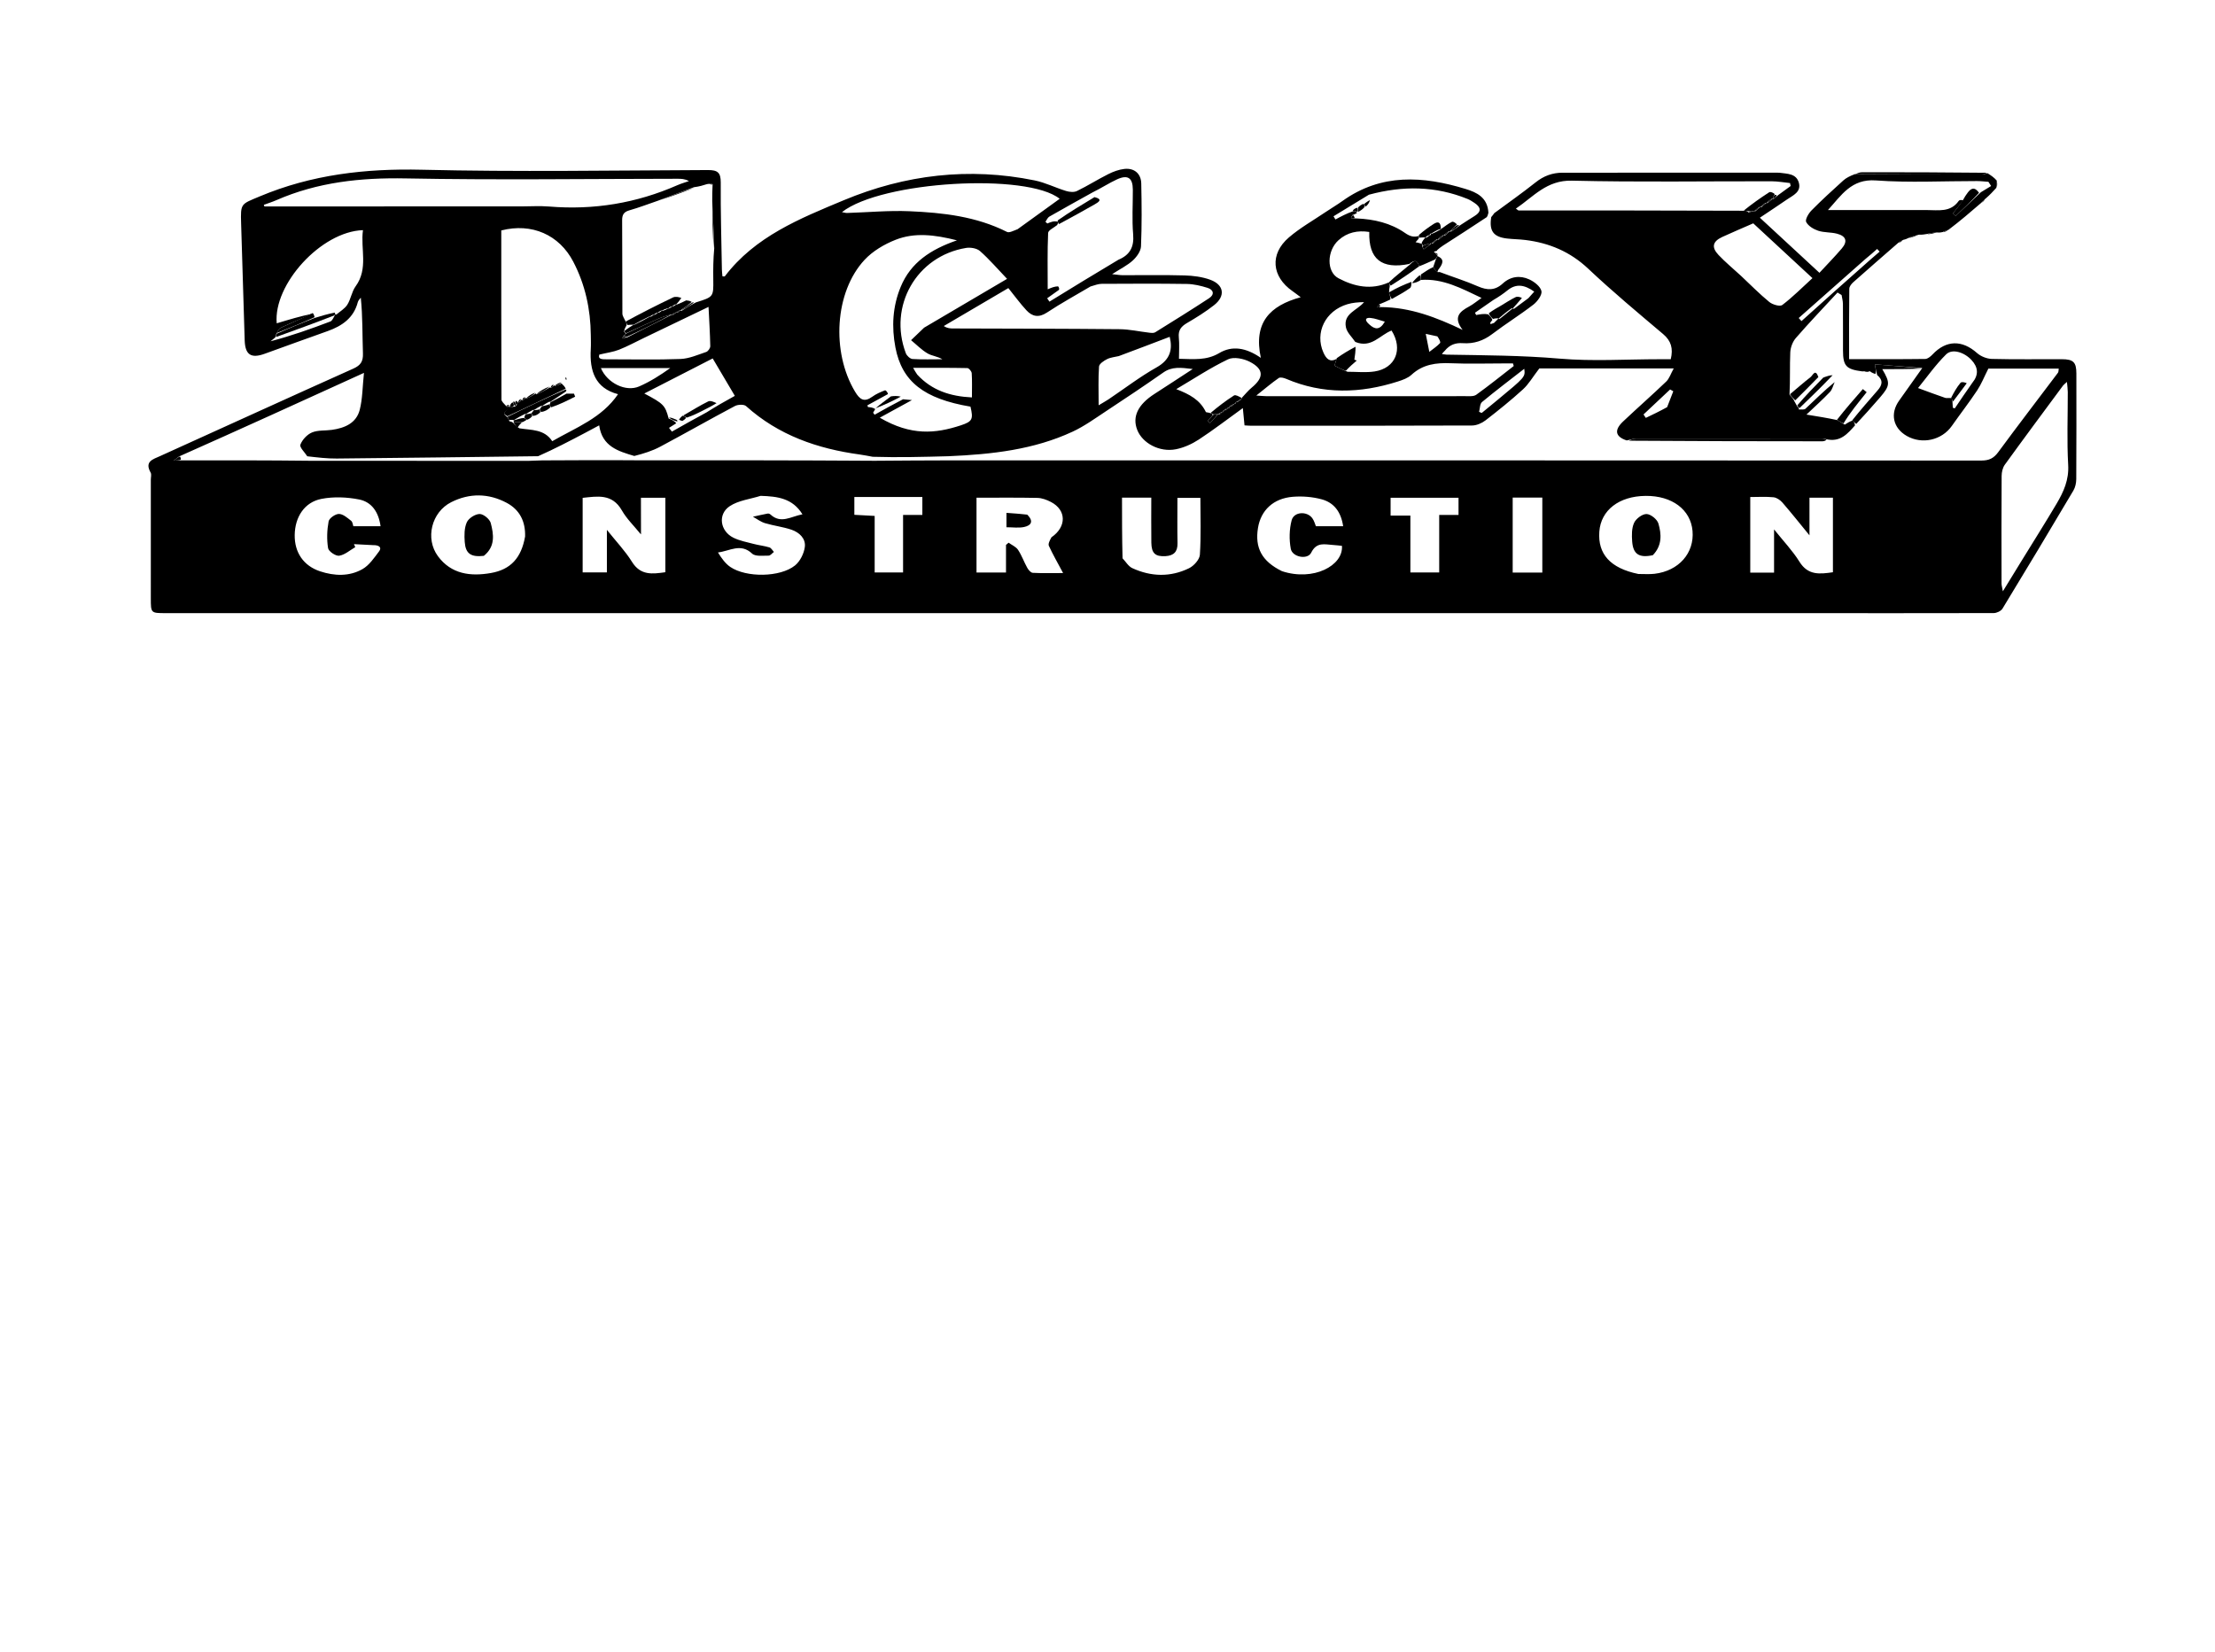 <svg
		class="text-current"
		fill="currentColor"
		version="1.1"
		id="Layer_1"
		xmlns="http://www.w3.org/2000/svg"
		xmlns:xlink="http://www.w3.org/1999/xlink"
		x="0px"
		y="0px"
		width="100%"
		viewBox="0 200 1091 814"
		enable-background="new 0 0 1091 814"
		xml:space="preserve"
		style="vertical-align: middle; display: block; margin: auto;"
	>
		<path
			fill="currentColor"
			opacity="1"
			stroke="none"
			d="
M983.318,292.511
	C981.741,294.25 980.163,295.989 977.97,297.866
	C976.883,298.621 976.411,299.239 975.939,299.857
	C970.723,304.356 965.507,308.855 959.654,313.274
	C958.31,313.572 957.604,313.949 956.897,314.326
	C956.161,314.485 955.425,314.644 954.079,314.533
	C951.945,314.612 950.42,314.962 948.895,315.312
	C947.85,315.494 946.805,315.677 945.163,315.625
	C943.008,316.023 941.45,316.657 939.891,317.29
	C939.31,317.586 938.73,317.882 937.493,318.149
	C936.201,318.639 935.566,319.157 934.931,319.676
	C927.559,326.113 920.161,332.522 912.848,339.025
	C911.93,339.841 910.882,341.152 910.869,342.246
	C910.725,353.691 910.78,365.138 910.78,376.943
	C923.637,376.943 935.953,377.006 948.266,376.844
	C949.484,376.828 950.911,375.647 951.853,374.643
	C958.57,367.494 966.427,367.375 973.805,373.939
	C975.659,375.589 978.609,376.76 981.089,376.825
	C992.579,377.124 1004.082,376.93 1015.58,376.968
	C1021.251,376.986 1022.712,378.445 1022.719,384.026
	C1022.739,401.356 1022.769,418.687 1022.664,436.017
	C1022.652,437.912 1022.211,440.052 1021.259,441.658
	C1009.726,461.12 998.099,480.527 986.33,499.847
	C985.6,501.046 983.476,502.038 981.997,502.043
	C949.004,502.144 916.01,502.075 883.016,502.074
	C615.895,502.069 348.773,502.071 81.651,502.072
	C74.294,502.072 74.291,502.071 74.29,494.779
	C74.288,475.282 74.289,455.786 74.288,436.289
	C74.288,435.122 74.7,433.718 74.2,432.829
	C71.094,427.303 75.302,426.307 78.906,424.675
	C110.615,410.317 142.273,395.844 174.033,381.602
	C177.653,379.979 178.904,378.053 178.767,374.118
	C178.451,365.039 178.667,355.942 177.707,346.635
	C177.208,347.361 176.458,348.022 176.251,348.824
	C174.239,356.632 168.535,360.553 161.466,363.092
	C151.123,366.807 140.765,370.486 130.444,374.263
	C123.667,376.743 120.736,374.828 120.519,367.627
	C119.942,348.477 119.372,329.327 118.766,310.179
	C118.446,300.075 118.66,300.658 127.816,296.805
	C153.469,286.012 179.982,282.958 207.735,283.622
	C254.7,284.746 301.712,283.959 348.704,283.78
	C353.433,283.762 355.037,284.98 355.003,289.891
	C354.902,304.218 355.33,318.549 355.569,332.878
	C355.588,333.988 355.756,335.095 355.851,336.152
	C356.461,336.152 356.904,336.272 357.008,336.135
	C371.959,316.481 393.915,307.69 415.599,298.645
	C445.901,286.006 477.28,282.307 509.59,288.876
	C514.904,289.956 519.907,292.507 525.138,294.101
	C526.787,294.604 529.007,294.812 530.455,294.108
	C535.69,291.56 540.635,288.42 545.841,285.805
	C548.321,284.559 551.092,283.521 553.822,283.223
	C558.684,282.692 562.024,285.531 562.128,290.389
	C562.35,300.715 562.438,311.06 562,321.372
	C561.899,323.768 559.906,326.538 558.005,328.292
	C555.378,330.714 552.013,332.336 547.77,335.071
	C550.299,335.329 551.605,335.573 552.912,335.578
	C563.077,335.61 573.248,335.397 583.404,335.692
	C587.662,335.815 592.112,336.372 596.081,337.814
	C602.91,340.296 603.707,345.845 598.021,350.32
	C593.849,353.605 589.287,356.444 584.689,359.122
	C581.79,360.81 580.27,362.67 580.629,366.213
	C580.976,369.644 580.704,373.137 580.704,376.763
	C587.841,376.91 594.25,377.695 600.541,373.943
	C606.829,370.194 613.655,371.202 621.029,376.306
	C617.283,358.914 625.509,350.561 640.664,346.438
	C638.846,345.083 637.762,344.225 636.628,343.437
	C626.341,336.29 625.321,325.151 634.844,316.978
	C640.365,312.241 646.828,308.598 652.89,304.497
	C655.65,302.63 658.539,300.949 661.244,299.008
	C680.327,285.319 700.963,286.699 721.901,293.102
	C727.184,294.717 732.744,297.184 733.114,304.863
	C732.822,305.962 732.695,306.399 732.284,306.987
	C725.003,311.764 718.005,316.392 710.688,321.037
	C709.636,321.705 708.903,322.356 708.012,323.103
	C707.853,323.2 707.844,323.572 707.527,323.64
	C707.005,323.779 706.801,323.85 706.282,323.977
	C706.689,324.654 707.41,325.274 708.095,325.954
	C708.058,326.014 708.108,325.882 707.989,326.153
	C707.583,326.939 707.296,327.454 706.636,327.924
	C703.877,329.085 701.49,330.29 699.007,331.179
	C698.086,327.992 696.559,328.031 694.163,330.038
	C680.47,332.809 674.075,327.644 674.435,314.275
	C668.754,313.397 663.563,314.451 659.251,318.372
	C653.526,323.579 653.283,333.921 659.263,337.087
	C667.023,341.197 675.404,343.011 684.089,339.117
	C684.422,340.041 684.572,340.404 684.524,341.013
	C684.276,342.05 684.227,342.843 684.197,344.02
	C684.534,345.379 684.85,346.352 684.884,347.523
	C682.925,348.455 681.248,349.19 679.301,349.962
	C678.811,350.492 678.592,350.984 678.373,351.476
	C678.883,351.436 679.393,351.396 680.323,351.29
	C694.716,351.418 707.418,356.338 720.415,362.519
	C715.623,356.282 718.963,353.493 723.639,350.991
	C725.63,349.925 727.388,348.421 729.736,346.778
	C719.796,342.058 710.725,337.127 699.875,337.903
	C699.795,336.752 699.724,336.095 699.9,335.204
	C702.069,333.718 703.991,332.467 705.937,331.594
	C706.63,332.702 707.3,333.432 708.233,334.121
	C708.663,334.012 708.828,333.943 709.317,334.088
	C715.722,336.512 721.933,338.429 727.844,341.027
	C732.452,343.052 736.32,343.24 740.191,339.67
	C744.008,336.15 748.707,335.571 753.225,337.646
	C755.697,338.782 758.693,341.086 759.235,343.386
	C759.672,345.244 757.282,348.52 755.29,350.061
	C748.709,355.15 741.594,359.546 734.972,364.587
	C730.599,367.915 725.856,369.449 720.554,369.072
	C716.879,368.81 714.062,369.836 711.596,372.85
	C710.926,373.431 710.573,373.943 710.22,374.454
	C710.818,374.505 711.416,374.557 712.469,374.721
	C731.349,375.047 749.734,375.093 768.166,376.682
	C784.511,378.091 801.073,376.978 817.539,376.979
	C819.326,376.979 821.113,376.979 822.93,376.979
	C824.2,371.67 823.135,367.936 819.171,364.583
	C806.727,354.059 794.184,343.612 782.339,332.435
	C773.405,324.006 763.085,319.666 751.221,318.223
	C748.254,317.862 745.245,317.854 742.275,317.507
	C735.603,316.728 733.418,313.828 734.51,306.953
	C735.172,306.209 735.592,305.606 736.011,305.004
	C742.815,299.972 749.758,295.113 756.371,289.843
	C760.367,286.658 764.66,285.085 769.672,285.086
	C804.956,285.089 840.24,285.08 875.524,285.076
	C875.857,285.075 876.194,285.06 876.522,285.107
	C880.275,285.639 884.74,285.433 886.019,290.004
	C887.299,294.581 883.176,296.226 880.223,298.257
	C876.01,301.154 871.737,303.965 866.824,307.259
	C876.71,316.406 886.043,325.041 896.162,334.402
	C900.024,330.224 903.747,326.442 907.178,322.411
	C910.154,318.915 909.342,316.328 904.846,315.142
	C901.818,314.343 898.47,314.645 895.527,313.667
	C893.257,312.914 890.638,311.323 889.632,309.359
	C889.029,308.18 890.798,305.143 892.245,303.676
	C897.266,298.584 902.565,293.763 907.865,288.955
	C909.305,287.649 911.117,286.753 913.596,285.797
	C934.996,285.951 955.559,285.987 976.123,285.975
	C977.057,285.974 977.992,285.552 978.926,285.326
	C980.542,286.346 982.157,287.365 983.524,288.991
	C983.291,290.568 983.305,291.54 983.318,292.511
M605.996,399.995
	C605.996,399.995 606.001,400.04 606.625,400.094
	C607.1,399.732 607.576,399.37 607.996,398.994
	C607.996,398.994 607.993,399.051 608.501,398.874
	C608.682,398.581 608.864,398.288 608.99,397.989
	C608.99,397.989 608.988,398.044 609.599,398.018
	C610.087,397.678 610.575,397.338 611.361,396.749
	C611.361,396.749 611.512,396.391 611.741,395.89
	C613.333,394.236 614.784,392.41 616.544,390.959
	C622.573,385.985 622.598,381.887 615.609,378.254
	C612.55,376.665 607.672,375.681 604.87,377.026
	C596.05,381.26 587.823,386.728 579.366,391.719
	C585.991,394.255 591.072,397.037 593.93,402.935
	C594.096,403.278 595.317,403.111 596.534,403.665
	C596.955,403.837 597.376,404.009 597.195,404.657
	C596.406,405.584 595.618,406.511 594.829,407.438
	C595.229,407.76 595.629,408.082 596.029,408.404
	C597.365,406.949 598.7,405.494 600.007,403.997
	C600.007,403.997 600.023,404.043 600.655,404.246
	C601.115,403.84 601.574,403.434 602,402.999
	C602,402.999 602.019,403.038 602.584,402.965
	C602.735,402.65 602.887,402.335 602.999,401.999
	C602.999,401.999 603.011,402.042 603.639,402.155
	C604.105,401.775 604.572,401.396 604.998,400.996
	C604.998,400.996 605.005,401.04 605.544,400.92
	C605.709,400.616 605.874,400.312 605.996,399.995
M332.999,353.997
	C332.999,353.997 333.003,354.035 333.647,354.106
	C334.109,353.743 334.57,353.38 334.998,352.998
	C334.998,352.998 335.004,353.035 335.747,353.115
	C337.85,351.779 339.954,350.442 342.808,348.97
	C351.458,346.262 351.436,346.262 351.326,337.748
	C351.263,332.815 351.284,327.881 351.795,322.319
	C351.516,314.877 351.236,307.435 350.812,299.124
	C350.814,296.51 350.817,293.896 350.993,290.713
	C350.286,290.583 349.578,290.454 348.228,290.71
	C346.349,291.307 344.471,291.905 341.805,292.226
	C336.166,294.318 330.526,296.41 324.207,298.838
	C319.487,300.453 314.818,302.248 310.027,303.614
	C307.273,304.4 306.414,305.761 306.436,308.563
	C306.555,323.871 306.456,339.18 306.557,354.488
	C306.565,355.717 307.515,356.939 308.287,358.668
	C308.565,359.154 308.842,359.64 308.575,360.393
	C308.051,361.258 307.527,362.122 307.369,363.512
	C307.735,363.726 308.1,363.939 308.125,364.574
	C307.922,364.869 307.72,365.165 306.989,365.674
	C306.8,366.003 306.611,366.331 306.422,366.66
	C307.051,366.555 307.68,366.449 309.016,366.188
	C316.354,362.465 323.692,358.741 330.998,354.998
	C330.998,354.998 331.003,355.035 331.647,355.103
	C332.108,354.741 332.57,354.379 332.999,353.997
M866.998,302.002
	C866.998,302.002 867.024,302.038 867.668,302.024
	C868.456,301.359 869.244,300.694 869.998,300.002
	C869.998,300.002 870.024,300.038 870.667,300.022
	C871.455,299.358 872.244,298.693 872.998,298.003
	C872.998,298.003 873.024,298.038 873.603,298.041
	C874.125,297.538 874.647,297.035 875.8,296.15
	C877.861,294.646 879.922,293.141 881.984,291.637
	C881.881,291.151 881.778,290.665 881.675,290.179
	C878.654,289.877 875.633,289.317 872.611,289.312
	C839.815,289.25 807.006,289.794 774.229,289.009
	C761.806,288.712 755.384,296.849 746.646,302.782
	C747.551,303.39 747.799,303.702 748.046,303.702
	C784.833,303.695 821.62,303.665 859.396,303.825
	C860.061,303.903 860.727,303.98 861.165,304.641
	C862.12,304.437 863.076,304.234 863.998,304.001
	C863.998,304.001 864.024,304.038 864.668,304.025
	C865.456,303.36 866.244,302.695 866.998,302.002
M711.682,316.078
	C712.463,315.395 713.243,314.712 714,314
	C714,314 714.024,314.03 714.713,314.096
	C716.149,313.077 717.584,312.057 719.61,310.706
	C721.849,309.268 724.066,307.794 726.332,306.399
	C729.886,304.211 729.391,302.075 726.285,299.988
	C725.185,299.248 724.049,298.503 722.828,298.008
	C707.128,291.642 691.154,291.367 674.256,295.926
	C668.442,299.472 662.628,303.017 656.814,306.562
	C657.137,307.083 657.461,307.605 657.784,308.127
	C660.45,306.684 663.116,305.241 666.797,303.934
	C667.459,304.098 668.121,304.262 668.386,304.934
	C667.836,305.263 667.286,305.592 666.069,305.991
	C665.855,306.474 665.641,306.958 665.427,307.442
	C666.098,307.524 666.77,307.607 668.284,307.62
	C676.807,307.997 684.982,309.868 692.034,314.763
	C694.554,316.513 696.381,316.976 698.953,316.222
	C698.992,316.516 699.031,316.811 698.713,317.664
	C698.219,318.22 697.726,318.776 697.232,319.333
	C698.072,319.501 698.912,319.67 700.261,320.089
	C700.501,320.374 700.741,320.659 700.518,321.398
	C700.761,321.879 701.004,322.359 701.246,322.839
	C702.509,321.898 703.771,320.956 704.997,319.998
	C704.997,319.998 705.008,320.036 705.657,320.016
	C706.448,319.35 707.24,318.684 707.998,317.999
	C707.998,317.999 708.013,318.034 708.67,318.044
	C709.456,317.37 710.242,316.697 710.999,316.001
	C710.999,316.001 711.018,316.033 711.682,316.078
M735.878,359.105
	C736.597,358.413 737.316,357.722 738,357
	C738,357 738.024,357.04 738.721,357.075
	C740.821,355.398 742.921,353.721 745.009,352.008
	C745.009,352.008 745.042,352.028 745.734,352.14
	C747.893,350.518 750.052,348.896 752.817,346.89
	C753.721,345.881 754.624,344.872 755.695,343.675
	C750.917,340.287 746.793,339.568 742.485,343.067
	C740.444,344.725 738.263,346.211 735.521,347.818
	C732.513,349.905 729.505,351.991 726.496,354.078
	C726.695,354.45 726.895,354.822 727.094,355.194
	C729.057,354.831 731.021,354.468 733,354.859
	C733.792,355.612 734.584,356.364 735.061,357.585
	C734.856,357.897 734.651,358.21 734.044,358.927
	C734.081,359.184 734.117,359.44 734.154,359.697
	C734.527,359.559 734.9,359.421 735.878,359.105
M253.021,408.59
	C253.685,409.391 254.35,410.192 255.865,411.022
	C261.687,411.979 268.077,411.347 272.007,417.362
	C283.775,410.594 296.414,405.954 304.411,394.205
	C293.08,391.236 290.361,382.647 290.989,372.021
	C291.127,369.698 291.024,367.36 291,365.029
	C290.872,352.348 288.268,340.27 282.377,328.952
	C275.465,315.672 261.941,309.686 246.905,313.532
	C246.905,341.252 246.883,369.036 246.994,396.82
	C246.999,397.851 248.314,398.876 249.698,400.459
	C250.171,400.282 250.644,400.105 251.214,400.869
	C247.63,403.722 247.63,403.722 250.017,405.592
	C250.239,406.05 250.461,406.508 250.966,407.591
	C251.614,407.677 252.263,407.762 253.021,408.59
M431.1,401.515
	C430.751,402.122 430.402,402.729 430.053,403.336
	C430.302,403.664 430.551,403.992 430.8,404.319
	C435.2,401.85 439.6,399.38 444.779,396.701
	C445.759,396.791 446.738,396.88 449.189,397.103
	C443.177,400.395 438.486,402.964 433.342,405.781
	C448.785,414.796 460.724,413.653 473.223,409.561
	C479.018,407.664 479.457,406.487 478.012,400.339
	C455.08,396.468 444.264,387.993 441.048,371.221
	C439.092,361.022 439.648,350.976 443.648,341.296
	C448.577,329.367 458.349,322.896 471.343,318.406
	C460.274,315.596 450.474,314.457 441.121,318.14
	C435.565,320.329 429.879,323.68 425.855,328.002
	C411.095,343.855 409.413,373.414 421.151,392.954
	C423.458,396.794 425.576,398.387 429.649,395.446
	C431.518,394.096 433.709,393.128 435.876,392.311
	C436.327,392.142 437.318,393.405 437.365,394.147
	C433.984,395.998 430.604,397.849 427.223,399.7
	C427.324,399.983 427.426,400.266 427.528,400.549
	C428.665,400.633 429.803,400.717 431.1,401.515
M961.719,398.449
	C961.767,399.258 961.814,400.068 961.862,400.877
	C962.186,400.98 962.511,401.083 962.835,401.187
	C965.566,397.13 968.296,393.074 971.523,388.527
	C974.68,384.664 974.383,380.938 971.053,377.356
	C967.495,373.527 961.571,371.62 958.565,374.591
	C953.299,379.795 948.989,385.967 944.733,391.177
	C949.875,393.056 953.96,394.608 958.095,396.008
	C958.873,396.271 959.856,395.926 961.29,396.163
	C961.504,396.721 961.718,397.279 961.719,398.449
M333.082,408.537
	C331.896,409.286 330.71,410.036 329.523,410.785
	C329.998,411.406 330.473,412.026 330.947,412.647
	C336.407,409.557 341.867,406.468 347.976,403.183
	C350.048,401.894 352.12,400.604 354.847,399.017
	C357.268,397.657 359.69,396.296 361.946,395.028
	C358.22,388.729 354.771,382.897 351.04,376.588
	C340.031,382.233 328.887,387.948 317.353,393.862
	C326.803,398.867 327.629,399.651 329.341,406.178
	C330.708,406.714 332.075,407.249 333.082,408.537
M883.871,397.774
	C884.233,398.417 884.596,399.06 885.276,400.293
	C885.637,400.546 885.998,400.798 886.076,401.755
	C887.162,401.652 888.641,401.97 889.273,401.38
	C893.944,397.025 898.446,392.489 903.671,388.243
	C902.916,389.887 902.515,391.868 901.337,393.112
	C897.884,396.755 894.122,400.105 889.77,404.248
	C895.545,405.183 900.019,405.907 905.142,407.004
	C906.124,407.654 907.107,408.304 908.657,409.198
	C909.774,408.466 910.891,407.735 912.64,407.113
	C913.086,407.728 913.533,408.344 913.68,409.579
	C910.003,413.686 906.459,418.039 899.379,416.351
	C898.729,416.249 898.078,416.057 897.427,416.056
	C866.864,416.041 836.3,416.031 805.737,416.078
	C804.496,416.08 803.255,416.629 801.229,416.986
	C795.633,415.148 794.921,411.935 799.442,407.661
	C806.462,401.025 813.734,394.656 820.705,387.97
	C822.212,386.525 822.893,384.219 824.397,381.514
	C800.579,381.514 778.342,381.514 758.196,381.514
	C754.905,385.803 752.945,389.269 750.148,391.818
	C744.245,397.196 738.006,402.227 731.678,407.108
	C729.87,408.502 727.29,409.624 725.059,409.633
	C688.745,409.788 652.431,409.744 616.117,409.737
	C615.145,409.736 614.172,409.636 612.989,409.57
	C612.731,406.912 612.489,404.409 612.163,401.044
	C604.472,406.593 597.64,411.865 590.437,416.57
	C587.072,418.769 583.126,420.55 579.207,421.328
	C571.134,422.933 562.683,418.343 560.132,411.765
	C557.621,405.288 560.478,399.332 568.602,394.091
	C571.681,392.105 574.754,390.11 577.825,388.111
	C580.699,386.241 583.567,384.362 587.49,381.799
	C581.588,381.073 577.256,380.538 573.018,383.506
	C563.743,390.002 554.32,396.292 544.863,402.524
	C539.454,406.089 534.133,409.963 528.296,412.674
	C509.231,421.528 488.716,423.846 467.11,424.767
	C454.815,425.098 442.52,425.429 429.859,425.04
	C427.737,424.664 425.625,424.215 423.492,423.924
	C402.648,421.08 383.459,414.452 367.482,400.074
	C366.434,399.131 363.45,399.257 361.977,400.039
	C349.643,406.583 337.508,413.501 325.186,420.07
	C321.326,422.127 317.082,423.464 312.419,424.643
	C304.528,422.293 296.591,420 295.127,409.555
	C292.288,411.074 290.132,412.241 287.963,413.384
	C280.635,417.244 273.302,421.095 265.052,424.758
	C231.977,425.156 198.903,425.593 165.828,425.906
	C161.203,425.95 156.573,425.387 151.34,424.793
	C150.109,422.85 147.464,420.375 147.952,419.079
	C148.868,416.645 151.252,414.076 153.657,413.066
	C156.591,411.834 160.189,412.243 163.476,411.776
	C169.753,410.885 175.482,408.519 177.181,401.918
	C178.582,396.479 178.536,390.668 179.27,383.705
	C148.137,397.902 118.536,411.401 88.237,424.86
	C87.57,425.368 86.903,425.876 85.484,426.955
	C87.345,426.841 88.229,426.786 90.034,426.809
	C110.651,426.784 131.269,426.759 152.804,427.009
	C188.589,427.028 224.374,427.051 260.16,427.051
	C262.144,427.05 264.128,426.847 267.031,426.815
	C282.667,426.732 298.303,426.649 314.861,426.782
	C353.203,426.764 391.546,426.746 430.803,427.008
	C443.242,426.915 455.681,426.822 469.039,426.804
	C638.012,426.807 806.985,426.797 975.958,426.896
	C979.703,426.898 981.999,425.792 984.222,422.769
	C993.891,409.619 1003.844,396.677 1013.653,383.63
	C1013.987,383.185 1013.896,382.419 1014.036,381.609
	C1001.911,381.609 990.072,381.609 979.367,381.609
	C977.283,385.729 975.902,389.258 973.851,392.342
	C969.888,398.304 965.494,403.978 961.376,409.841
	C956.435,416.877 946.719,419.085 939.185,414.778
	C932.38,410.887 930.853,403.742 935.43,397.347
	C939.112,392.201 942.758,387.03 946.815,381.312
	C939.1,380.716 931.386,380.121 923.455,379.508
	C923.92,381.974 924.156,383.23 923.727,384.282
	C922.853,383.977 921.979,383.672 920.91,382.83
	C919.947,382.848 918.985,382.867 917.233,382.967
	C909.294,381.938 907.789,380.315 907.77,372.655
	C907.75,365.006 907.799,357.357 907.732,349.708
	C907.719,348.255 907.307,346.805 907.079,345.354
	C906.409,344.945 905.739,344.535 905.069,344.126
	C898.2,351.561 891.199,358.881 884.559,366.514
	C882.978,368.332 881.911,371.167 881.803,373.588
	C881.5,380.385 881.82,387.211 881.419,394.423
	C882.359,395.362 883.298,396.301 883.871,397.774
M135.985,364.821
	C135.992,365.222 135.999,365.622 135.45,366.352
	C134.725,366.945 134,367.538 133.274,368.131
	C143.448,365.476 153.109,362.032 162.696,358.391
	C163.701,358.01 164.266,356.471 165.148,354.901
	C165.135,354.709 165.122,354.517 165.596,355.037
	C167.458,353.424 169.803,352.117 171.067,350.124
	C172.818,347.361 173.237,343.704 175.138,341.095
	C181.549,332.297 177.492,322.677 178.779,313.387
	C158.099,314.066 134.53,340.185 136.3,359.29
	C142.223,357.496 148.182,355.692 153.885,354.583
	C148.685,356.857 143.448,359.054 138.316,361.473
	C137.318,361.943 136.73,363.282 135.985,364.821
M521.043,309.232
	C521.12,309.639 521.196,310.045 520.704,310.88
	C519.151,312.174 516.314,313.411 516.254,314.771
	C515.854,323.845 516.047,332.945 516.047,342.534
	C518.09,341.659 519.277,341.151 521.152,341.065
	C521.478,341.484 521.804,341.903 521.64,342.775
	C519.686,344.168 517.733,345.562 515.779,346.955
	C516.153,347.508 516.526,348.061 516.9,348.614
	C528.01,341.784 539.121,334.955 550.896,327.957
	C556.508,325.623 558.672,321.698 558.134,315.423
	C557.509,308.147 558.015,300.776 557.979,293.446
	C557.95,287.632 555.512,285.922 550.161,288.38
	C546.253,290.176 542.627,292.585 538.152,294.782
	C531.041,298.743 523.907,302.665 516.849,306.717
	C516.004,307.202 515.566,308.396 514.94,309.261
	C515.247,309.543 515.553,309.826 515.86,310.108
	C517.504,309.411 519.147,308.713 521.043,309.232
M918.798,327.62
	C907.85,337.305 896.903,346.99 885.955,356.676
	C886.411,357.182 886.867,357.688 887.323,358.194
	C898.346,348.277 909.37,338.36 921.011,328.127
	C922.616,326.739 924.221,325.35 925.826,323.962
	C925.408,323.527 924.99,323.091 924.571,322.656
	C922.842,324.202 921.113,325.748 918.798,327.62
M658.281,376.855
	C657.937,378.022 657.592,379.188 657.309,380.145
	C659.414,381.23 661.168,382.133 663.739,383.155
	C668.17,383.141 672.682,383.658 677.018,383.007
	C687.373,381.453 691.206,372.063 685.415,362.851
	C679.685,364.993 675.47,371.74 667.535,368.45
	C665.949,366.078 663.491,363.89 662.946,361.299
	C661.5,354.429 668.502,352.968 671.861,348.848
	C668.988,348.888 666.239,349.113 663.651,349.882
	C652.746,353.121 647.495,363.964 651.864,373.724
	C653.353,377.05 655.214,378.54 658.281,376.855
M975.678,294.715
	C977.36,293.688 979.043,292.662 980.726,291.635
	C980.285,290.948 979.845,290.261 979.404,289.573
	C977.528,289.445 975.653,289.209 973.776,289.206
	C957.151,289.179 940.459,290.098 923.921,288.893
	C911.868,288.014 906.964,296.242 900.348,303.494
	C901.945,303.494 903.542,303.494 905.139,303.494
	C919.77,303.494 934.401,303.509 949.031,303.487
	C954.675,303.478 960.69,304.758 964.749,299.005
	C965.137,298.456 966.188,298.376 966.951,298.772
	C965.286,300.893 963.621,303.015 961.957,305.136
	C962.397,305.551 962.837,305.966 963.278,306.381
	C967.222,302.641 971.167,298.901 975.678,294.715
M315.286,462.806
	C312.255,459.049 308.669,455.608 306.307,451.469
	C301.527,443.093 294.293,444.506 286.987,445.273
	C286.987,457.727 286.987,469.826 286.987,481.99
	C290.976,481.99 294.665,481.99 298.924,481.99
	C298.924,475.094 298.924,468.586 298.924,461.043
	C303.575,466.883 307.985,471.479 311.268,476.774
	C315.512,483.62 321.328,482.818 327.724,481.909
	C327.724,469.509 327.724,457.444 327.724,445.224
	C323.71,445.224 320.004,445.224 315.691,445.224
	C315.691,451.498 315.691,457.415 315.721,463.278
	C315.721,463.278 315.78,463.261 315.286,462.806
M256.5,301.695
	C261.161,301.693 265.85,301.363 270.479,301.747
	C292.456,303.57 313.502,300.098 333.681,291.222
	C335.51,290.418 337.455,289.877 339.346,289.214
	C337.237,288.073 335.459,288.072 333.681,288.073
	C289.066,288.1 244.44,288.742 199.843,287.895
	C177.683,287.474 156.468,289.724 136.109,298.623
	C134.103,299.5 132.001,300.157 129.944,300.916
	C130.043,301.176 130.141,301.436 130.24,301.696
	C171.993,301.696 213.747,301.696 256.5,301.695
M537.13,341.138
	C529.972,345.378 522.648,349.366 515.72,353.953
	C511.661,356.641 508.461,356.001 505.561,352.863
	C502.448,349.492 499.737,345.75 496.66,341.932
	C486.051,348.169 475.456,354.398 464.861,360.628
	C466.699,361.822 468.133,361.818 469.567,361.823
	C496.86,361.915 524.153,361.92 551.444,362.182
	C556.364,362.229 561.27,363.356 566.19,363.92
	C567.113,364.026 568.275,364.152 568.982,363.714
	C577.887,358.193 586.791,352.664 595.552,346.918
	C598.315,345.106 597.77,342.756 594.778,341.816
	C591.494,340.784 587.999,339.947 584.583,339.895
	C570.607,339.68 556.626,339.767 542.647,339.835
	C541.046,339.843 539.448,340.432 537.13,341.138
M995.759,476.243
	C1001.515,466.885 1007.385,457.594 1012.985,448.142
	C1016.438,442.314 1019.103,436.412 1018.685,429.064
	C1018.004,417.112 1018.513,405.093 1018.485,393.103
	C1018.482,391.716 1018.261,390.329 1018.073,388.157
	C1017,389.153 1016.484,389.502 1016.134,389.975
	C1006.548,402.937 996.925,415.873 987.479,428.937
	C986.414,430.41 985.919,432.612 985.906,434.48
	C985.792,452.132 985.831,469.785 985.862,487.438
	C985.864,488.43 986.186,489.422 986.515,491.308
	C989.814,485.924 992.591,481.391 995.759,476.243
M501.229,312.911
	C508.163,307.901 515.096,302.891 521.948,297.94
	C506.044,285.115 434.403,289.104 414.701,304.507
	C415.784,304.693 416.512,304.945 417.23,304.923
	C427.487,304.612 437.771,303.627 447.993,304.068
	C464.477,304.779 480.861,306.622 495.983,314.25
	C497.114,314.821 499.089,313.721 501.229,312.911
M456.254,360.799
	C469.123,353.223 481.992,345.647 496.03,337.383
	C491.195,332.321 487.226,327.678 482.689,323.681
	C481.127,322.304 478.024,321.787 475.834,322.147
	C451.438,326.158 437.377,350.818 446.173,374.036
	C446.637,375.26 448.268,376.789 449.441,376.866
	C454.33,377.183 459.251,376.999 464.161,376.999
	C461.773,375.538 458.986,375.363 456.839,374.099
	C453.888,372.362 451.421,369.802 448.747,367.594
	C450.893,365.535 453.037,363.475 455.187,361.421
	C455.305,361.309 455.467,361.243 456.254,360.799
M517.904,464.699
	C525.411,459.548 525.339,451.292 517.632,447.299
	C515.605,446.249 513.234,445.35 511.001,445.302
	C501.068,445.089 491.128,445.21 480.981,445.21
	C480.981,457.558 480.981,469.766 480.981,482.046
	C485.868,482.046 490.424,482.046 495.508,482.046
	C495.508,477.295 495.508,472.879 495.508,468.464
	C495.934,468.099 496.361,467.734 496.787,467.37
	C498.371,468.52 500.422,469.36 501.437,470.888
	C503.263,473.638 504.366,476.856 505.987,479.759
	C506.565,480.794 507.731,482.159 508.693,482.212
	C513.361,482.466 518.051,482.327 523.631,482.327
	C520.887,477.174 518.572,473.155 516.638,468.96
	C516.173,467.952 516.972,466.361 517.904,464.699
M873.816,470.57
	C873.816,467.649 873.816,464.729 873.816,460.817
	C878.468,466.652 882.969,471.343 886.323,476.746
	C890.565,483.58 896.359,482.847 902.81,481.926
	C902.81,469.546 902.81,457.489 902.81,445.205
	C898.823,445.205 895.121,445.205 891.257,445.205
	C891.257,451.377 891.257,457.212 891.257,463.735
	C886.573,458.02 882.365,452.711 877.932,447.598
	C876.856,446.357 875.101,445.145 873.551,444.989
	C869.811,444.612 866.007,444.867 862.093,444.867
	C862.093,457.606 862.093,469.808 862.093,482.129
	C866.026,482.129 869.614,482.129 873.816,482.129
	C873.816,478.428 873.816,474.982 873.816,470.57
M806.979,482.782
	C809.637,482.765 812.324,482.995 814.948,482.686
	C826.892,481.277 834.615,472.476 833.656,461.563
	C832.732,451.051 823.546,444.189 810.557,444.308
	C797.472,444.429 788.524,451.332 787.751,461.904
	C786.944,472.945 793.118,479.937 806.979,482.782
M258.637,464.304
	C258.852,457.016 256.071,451.202 249.587,447.741
	C240.626,442.958 231.254,442.865 222.261,447.399
	C212.496,452.322 209.329,465.371 215.705,474.011
	C222.267,482.903 231.776,484.059 241.768,482.314
	C251.519,480.612 256.779,474.894 258.637,464.304
M374.636,444.286
	C369.507,445.906 363.711,446.525 359.409,449.388
	C353.412,453.381 354.682,461.66 361.218,464.902
	C364.294,466.428 367.824,467.079 371.19,467.966
	C373.759,468.644 376.44,468.921 378.977,469.687
	C379.859,469.954 380.46,471.152 381.19,471.925
	C380.321,472.565 379.446,473.755 378.586,473.745
	C375.813,473.71 372.07,474.267 370.453,472.74
	C364.803,467.407 359.435,471.499 353.626,472.174
	C355.413,475.018 357.241,477.642 359.713,479.318
	C367.551,484.637 384.265,484.477 391.58,478.581
	C394.089,476.559 396.001,472.701 396.419,469.455
	C396.95,465.332 393.698,462.28 389.868,460.98
	C385.64,459.545 381.108,459.028 376.817,457.746
	C374.701,457.113 372.831,455.658 370.85,454.576
	C373.262,454.045 375.666,453.478 378.091,453.017
	C378.52,452.935 379.157,453.157 379.488,453.465
	C384.639,458.25 389.57,454.441 395.245,453.386
	C390.378,445.502 383.095,444.55 374.636,444.286
M552.909,475.057
	C554.496,476.711 555.784,479.016 557.722,479.908
	C566.959,484.156 576.503,484.428 585.678,479.94
	C588.05,478.78 590.845,475.667 591.001,473.291
	C591.614,463.941 591.252,454.527 591.252,445.281
	C587.371,445.281 583.812,445.281 579.943,445.281
	C579.943,453.016 579.835,460.333 579.984,467.644
	C580.07,471.86 578.112,473.756 574.079,473.994
	C569.056,474.29 567.161,472.617 567.092,467.322
	C566.996,459.909 567.068,452.493 567.068,445.175
	C561.591,445.175 556.996,445.175 552.647,445.175
	C552.647,455.091 552.647,464.684 552.909,475.057
M623.954,395.199
	C656.574,395.198 689.193,395.208 721.813,395.171
	C723.611,395.169 725.85,395.404 727.131,394.482
	C733.422,389.959 739.459,385.081 745.586,380.329
	C745.465,379.902 745.344,379.474 745.223,379.046
	C743.672,379.046 742.121,379.047 740.57,379.046
	C731.915,379.046 723.249,379.329 714.611,378.957
	C707.381,378.646 700.834,379.472 695.227,384.652
	C693.477,386.268 690.91,387.186 688.561,387.938
	C670.066,393.859 651.672,394.403 633.472,386.629
	C632.373,386.159 630.617,385.707 629.852,386.237
	C626.393,388.632 623.179,391.383 618.788,394.871
	C621.237,395.058 622.155,395.128 623.954,395.199
M183.763,468.57
	C180.622,468.406 177.481,468.242 174.34,468.077
	C174.553,468.574 174.767,469.07 174.981,469.567
	C172.36,471.071 169.861,473.357 167.075,473.788
	C165.389,474.049 161.856,471.661 161.598,470.068
	C160.902,465.772 161.061,461.18 161.851,456.884
	C162.141,455.307 165.163,453.195 166.93,453.202
	C168.959,453.211 171.11,455.134 172.941,456.567
	C173.713,457.172 173.803,458.649 174.031,459.263
	C178.591,459.263 182.823,459.263 187.451,459.263
	C186.477,452.191 183.007,447.294 176.913,446.082
	C170.9,444.887 164.301,444.616 158.319,445.783
	C149.933,447.418 145.28,454.745 145.156,463.578
	C145.036,472.17 149.505,478.771 157.652,481.466
	C164.692,483.795 172.005,484.082 178.511,480.398
	C181.861,478.501 184.319,474.8 186.745,471.586
	C188.089,469.805 186.916,468.514 183.763,468.57
M631.437,481.396
	C646.891,486.497 661.739,478.668 660.978,468.92
	C659.561,468.777 658.101,468.575 656.635,468.493
	C652.553,468.265 648.537,466.814 645.828,472.29
	C644.038,475.909 636.533,474.49 635.772,470.368
	C634.935,465.83 635.027,460.758 636.207,456.316
	C637.342,452.046 643.769,451.696 646.389,455.315
	C647.317,456.597 647.724,458.258 648.15,459.243
	C652.749,459.243 656.971,459.243 661.571,459.243
	C660.528,452.192 657.042,447.623 650.985,445.992
	C646.447,444.769 641.458,444.37 636.763,444.752
	C627.183,445.53 621.049,451.401 619.627,460.054
	C618.01,469.889 621.518,476.544 631.437,481.396
M857.57,335.936
	C862.177,340.262 866.613,344.799 871.492,348.794
	C873.069,350.085 876.715,351.143 877.862,350.269
	C883.051,346.317 887.684,341.634 892.722,337.027
	C882.541,327.601 873.035,318.799 863.569,310.035
	C858.331,312.329 853.29,314.449 848.326,316.736
	C843.552,318.935 842.852,321.789 846.459,325.611
	C849.761,329.109 853.501,332.194 857.57,335.936
M427.532,444.858
	C425.281,444.858 423.029,444.858 420.811,444.858
	C420.811,448.189 420.811,450.784 420.811,453.631
	C424.131,453.813 427.179,453.98 430.819,454.179
	C430.819,463.834 430.819,473.041 430.819,482.028
	C435.706,482.028 439.946,482.028 444.81,482.028
	C444.81,472.47 444.81,463.267 444.81,453.681
	C448.364,453.681 451.283,453.681 454.305,453.681
	C454.305,450.553 454.305,447.848 454.305,444.858
	C445.459,444.858 436.994,444.858 427.532,444.858
M694.682,476.473
	C694.682,478.388 694.682,480.304 694.682,482.039
	C699.766,482.039 704.013,482.039 708.879,482.039
	C708.879,472.495 708.879,463.288 708.879,453.694
	C712.432,453.694 715.356,453.694 718.396,453.694
	C718.396,450.567 718.396,447.864 718.396,445.235
	C706.969,445.235 695.926,445.235 684.941,445.235
	C684.941,448.208 684.941,450.804 684.941,454.004
	C688.26,454.004 691.306,454.004 694.682,454.004
	C694.682,461.565 694.682,468.522 694.682,476.473
M317.068,366.541
	C313.025,368.482 309.069,370.642 304.909,372.287
	C302.095,373.399 298.993,373.787 295.191,374.697
	C294.379,377.189 296.869,377.029 299.308,377.025
	C311.271,377.007 323.246,377.318 335.191,376.855
	C339.457,376.689 343.694,374.797 347.845,373.398
	C348.76,373.09 349.863,371.521 349.844,370.553
	C349.723,364.23 349.317,357.913 348.985,351.198
	C338.634,356.164 328.185,361.178 317.068,366.541
M759.668,470.462
	C759.668,462.04 759.668,453.618 759.668,445.13
	C754.399,445.13 749.817,445.13 745.077,445.13
	C745.077,457.595 745.077,469.787 745.077,482.096
	C749.978,482.096 754.542,482.096 759.668,482.096
	C759.668,478.348 759.668,474.897 759.668,470.462
M551.052,375.436
	C549.114,375.905 547.017,376.059 545.287,376.937
	C543.698,377.742 541.419,379.252 541.325,380.584
	C540.899,386.625 541.139,392.713 541.139,399.668
	C543.313,398.364 544.709,397.606 546.023,396.724
	C553.891,391.442 561.453,385.621 569.685,380.99
	C576.498,377.157 577.624,372.061 576.135,365.946
	C568.056,369.029 559.95,372.122 551.052,375.436
M451.807,384.571
	C458.954,392.319 468.019,395.28 478.722,395.795
	C478.722,391.419 478.865,387.63 478.62,383.867
	C478.56,382.945 477.246,381.359 476.483,381.343
	C467.802,381.163 459.115,381.229 449.76,381.229
	C450.572,382.665 450.952,383.338 451.807,384.571
M330.138,381.335
	C318.851,381.335 307.565,381.335 295.969,381.335
	C299.102,388.793 308.305,393.205 314.791,390.392
	C320.205,388.044 325.244,384.829 330.138,381.335
M737.569,397.074
	C751.313,385.701 751.313,385.701 750.773,381.691
	C743.646,387.243 736.675,392.504 729.962,398.078
	C728.889,398.969 728.975,401.257 728.525,402.899
	C728.956,403.085 729.387,403.27 729.817,403.455
	C732.217,401.478 734.616,399.502 737.569,397.074
M821.147,400.587
	C822.157,397.98 823.168,395.373 824.178,392.766
	C823.658,392.469 823.138,392.171 822.617,391.874
	C818.249,395.98 813.88,400.086 809.511,404.192
	C809.889,404.755 810.268,405.317 810.647,405.88
	C813.973,404.293 817.299,402.705 821.147,400.587
M707.969,365.723
	C706.168,365.329 704.367,364.935 702.251,364.473
	C702.902,367.758 703.4,370.273 704.012,373.363
	C706.085,371.723 707.897,370.564 709.285,369.025
	C709.698,368.567 708.924,367.039 707.969,365.723
M674.508,359.889
	C677.092,362.238 679.529,362.913 682.098,358.468
	C679.569,357.781 677.317,356.842 674.999,356.631
	C672.614,356.414 671.821,357.558 674.508,359.889
z"
		/>
		<path
			fill="currentColor"
			opacity="1"
			stroke="none"
			d="
M978.585,285.118
	C977.992,285.552 977.057,285.974 976.123,285.975
	C955.559,285.987 934.996,285.951 913.94,285.79
	C914.699,285.378 915.952,284.86 917.205,284.858
	C937.551,284.837 957.898,284.881 978.585,285.118
z"
		/>
		<path
			fill="currentColor"
			opacity="1"
			stroke="none"
			d="
M949.251,315.437
	C950.42,314.962 951.945,314.612 953.7,314.492
	C952.489,315.003 951.048,315.282 949.251,315.437
z"
		/>
		<path
			fill="currentColor"
			opacity="1"
			stroke="none"
			d="
M940.227,317.32
	C941.45,316.657 943.008,316.023 944.763,315.612
	C943.494,316.34 942.029,316.845 940.227,317.32
z"
		/>
		<path
			fill="currentColor"
			opacity="1"
			stroke="none"
			d="
M983.547,292.341
	C983.305,291.54 983.291,290.568 983.529,289.326
	C983.778,290.094 983.777,291.133 983.547,292.341
z"
		/>
		<path
			fill="currentColor"
			opacity="1"
			stroke="none"
			d="
M976.229,299.802
	C976.411,299.239 976.883,298.621 977.672,297.999
	C977.499,298.579 977.009,299.163 976.229,299.802
z"
		/>
		<path
			fill="currentColor"
			opacity="1"
			stroke="none"
			d="
M935.235,319.671
	C935.566,319.157 936.201,318.639 937.169,318.213
	C936.848,318.759 936.193,319.213 935.235,319.671
z"
		/>
		<path
			fill="currentColor"
			opacity="1"
			stroke="none"
			d="
M957.187,314.42
	C957.604,313.949 958.31,313.572 959.323,313.333
	C958.912,313.819 958.194,314.166 957.187,314.42
z"
		/>
		<path
			fill="currentColor"
			opacity="1"
			stroke="none"
			d="
M899.681,416.635
	C899.184,417.091 898.387,417.414 897.59,417.413
	C865.967,417.401 834.344,417.36 802.368,417.122
	C803.255,416.629 804.496,416.08 805.737,416.078
	C836.3,416.031 866.864,416.041 897.427,416.056
	C898.078,416.057 898.729,416.249 899.681,416.635
z"
		/>
		<path
			fill="currentColor"
			opacity="1"
			stroke="none"
			d="
M912.323,407.058
	C916.298,402.09 920.591,397.178 924.878,392.261
	C926.996,389.832 927.785,387.41 924.593,384.762
	C924.156,383.23 923.92,381.974 923.455,379.508
	C931.386,380.121 939.1,380.716 946.617,381.591
	C940.028,381.87 933.635,381.87 927.119,381.87
	C931.113,388.716 931.019,389.969 925.836,395.986
	C922.141,400.275 918.352,404.484 914.292,408.844
	C913.533,408.344 913.086,407.728 912.323,407.058
z"
		/>
		<path
			fill="currentColor"
			opacity="1"
			stroke="none"
			d="
M276.58,388.917
	C277.398,389.683 278.217,390.449 278.636,391.502
	C268.822,396.214 259.407,400.639 249.992,405.064
	C247.63,403.722 247.63,403.722 251.143,400.386
	C251.072,399.902 250.849,399.889 250.849,399.889
	C250.849,399.889 250.887,399.86 251.145,400.285
	C252.039,400.57 252.674,400.428 253.519,400.269
	C254.05,400.123 254.159,399.894 254.492,399.445
	C254.915,398.84 254.903,398.353 254.89,397.866
	C254.89,397.866 254.957,397.948 255.237,398.332
	C255.982,398.098 256.447,397.478 256.912,396.859
	C256.912,396.859 256.992,396.984 257.259,397.352
	C257.989,397.1 258.451,396.482 258.913,395.864
	C258.913,395.864 258.979,395.936 259.143,396.335
	C260.84,395.766 262.373,394.798 263.906,393.83
	C263.906,393.83 263.987,394.002 264.177,394.289
	C266.559,393.325 268.752,392.074 270.945,390.822
	C270.945,390.822 270.977,390.932 271.266,391.114
	C272.015,390.808 272.474,390.319 272.934,389.83
	C272.934,389.83 272.959,389.943 273.275,390.126
	C274.587,389.845 275.584,389.381 276.58,388.917
z"
		/>
		<path
			fill="currentColor"
			opacity="1"
			stroke="none"
			d="
M308.158,358.416
	C315.841,354.266 323.622,350.304 331.499,346.539
	C332.69,345.97 334.32,346.322 335.598,346.79
	C334.639,348.237 333.829,349.14 333.008,350.023
	C332.997,350.002 333.036,350.029 332.702,349.942
	C331.915,350.251 331.462,350.648 331.003,351.022
	C330.998,350.999 331.038,351.025 330.703,350.942
	C329.913,351.254 329.459,351.65 329.001,352.022
	C328.998,351.998 329.038,352.022 328.692,351.923
	C327.567,352.232 326.788,352.639 326.005,353.023
	C326.001,352.999 326.036,353.032 325.717,352.987
	C324.936,353.31 324.473,353.679 324.005,354.023
	C324,354 324.037,354.031 323.717,353.985
	C322.934,354.309 322.471,354.677 322.004,355.022
	C322,354.999 322.038,355.028 321.716,354.981
	C320.931,355.305 320.468,355.675 320.002,356.022
	C319.999,355.999 320.039,356.025 319.667,355.977
	C316.862,357.301 314.429,358.672 311.996,360.019
	C311.997,359.995 312.041,360.014 311.677,359.959
	C310.581,359.979 309.85,360.053 309.119,360.126
	C308.842,359.64 308.565,359.154 308.158,358.416
z"
		/>
		<path
			fill="currentColor"
			opacity="1"
			stroke="none"
			d="
M250.005,405.328
	C259.407,400.639 268.822,396.214 278.629,391.879
	C279.053,392.144 279.085,392.318 278.742,392.865
	C275.899,394.822 273.43,396.408 270.982,397.998
	C271.003,398.002 270.988,397.962 270.639,397.879
	C269.19,398.545 268.091,399.295 266.993,400.019
	C266.996,399.993 267.045,400.012 266.696,399.906
	C265.227,400.548 264.107,401.297 262.991,402.018
	C262.994,401.992 263.045,402.009 262.696,401.9
	C261.226,402.542 260.105,403.293 258.988,404.017
	C258.993,403.99 259.047,404.004 258.689,403.901
	C256.548,404.88 254.763,405.962 252.976,407.019
	C252.974,406.995 253.021,406.981 252.638,406.88
	C251.732,406.841 251.208,406.903 250.684,406.965
	C250.461,406.508 250.239,406.05 250.005,405.328
z"
		/>
		<path
			fill="currentColor"
			opacity="1"
			stroke="none"
			d="
M338,347.982
	C338.954,348.084 339.907,348.187 340.693,348.76
	C338.685,350.499 336.845,351.767 335.004,353.035
	C335.004,353.035 334.998,352.998 334.687,352.942
	C333.918,353.27 333.461,353.653 333.003,354.035
	C333.003,354.035 332.999,353.997 332.686,353.936
	C331.916,354.261 331.46,354.648 331.003,355.035
	C331.003,355.035 330.998,354.998 330.627,354.918
	C328.252,355.561 326.199,356.172 324.253,357.026
	C318.966,359.346 313.725,361.77 308.465,364.153
	C308.1,363.939 307.735,363.726 307.495,363.124
	C309.094,361.828 310.568,360.921 312.041,360.014
	C312.041,360.014 311.997,359.995 312.367,360.029
	C315.171,358.716 317.605,357.37 320.039,356.025
	C320.039,356.025 319.999,355.999 320.33,356.088
	C321.12,355.793 321.579,355.411 322.038,355.028
	C322.038,355.028 322,354.999 322.332,355.099
	C323.122,354.81 323.58,354.42 324.037,354.031
	C324.037,354.031 324,354 324.335,354.117
	C325.126,353.833 325.581,353.433 326.036,353.032
	C326.036,353.032 326.001,352.999 326.34,353.137
	C327.465,352.858 328.251,352.44 329.038,352.022
	C329.038,352.022 328.998,351.998 329.314,352.033
	C330.099,351.72 330.568,351.373 331.038,351.025
	C331.038,351.025 330.998,350.999 331.318,351.043
	C332.104,350.734 332.57,350.382 333.036,350.029
	C333.036,350.029 332.997,350.002 333.358,350.05
	C335.146,349.393 336.573,348.687 338,347.982
z"
		/>
		<path
			fill="currentColor"
			opacity="1"
			stroke="none"
			d="
M658.43,376.438
	C661.481,374.287 664.383,372.554 667.663,370.83
	C667.725,372.959 667.409,375.078 667.094,377.198
	C667.486,377.338 667.879,377.479 668.271,377.619
	C666.469,379.182 664.668,380.745 662.894,382.673
	C661.168,382.133 659.414,381.23 657.309,380.145
	C657.592,379.188 657.937,378.022 658.43,376.438
z"
		/>
		<path
			fill="currentColor"
			opacity="1"
			stroke="none"
			d="
M520.917,308.624
	C526.828,304.464 532.866,300.913 539.094,297.118
	C543.24,298.13 541.351,299.455 539.279,300.633
	C533.534,303.899 527.754,307.104 521.63,310.393
	C521.196,310.045 521.12,309.639 520.917,308.624
z"
		/>
		<path
			fill="currentColor"
			opacity="1"
			stroke="none"
			d="
M154.855,356.67
	C158.12,355.679 161.385,354.687 164.88,354.01
	C165.122,354.517 165.135,354.709 164.739,355.355
	C154.889,359.214 145.447,362.619 136.006,366.023
	C135.999,365.622 135.992,365.222 136.325,364.391
	C142.729,361.531 148.792,359.101 154.855,356.67
z"
		/>
		<path
			fill="currentColor"
			opacity="1"
			stroke="none"
			d="
M904.817,406.818
	C908.843,401.649 913.193,396.667 917.544,391.685
	C918.171,392.197 918.799,392.708 919.427,393.22
	C917.388,395.783 915.312,398.318 913.323,400.919
	C911.491,403.314 909.752,405.78 908.031,408.585
	C907.107,408.304 906.124,407.654 904.817,406.818
z"
		/>
		<path
			fill="currentColor"
			opacity="1"
			stroke="none"
			d="
M739.108,350.698
	C741.555,349.242 743.936,347.65 746.486,346.403
	C747.408,345.952 748.735,346.327 749.621,346.797
	C747.924,348.856 746.483,350.442 745.042,352.028
	C745.042,352.028 745.009,352.008 744.694,351.795
	C742.261,353.402 740.142,355.221 738.024,357.04
	C738.024,357.04 738,357 737.722,356.811
	C736.755,356.787 736.066,356.952 735.377,357.116
	C734.584,356.364 733.792,355.612 733.308,354.33
	C735.447,352.767 737.278,351.732 739.108,350.698
z"
		/>
		<path
			fill="currentColor"
			opacity="1"
			stroke="none"
			d="
M898.038,386.032
	C899.621,385.445 901.205,384.857 902.654,384.86
	C897.132,390.651 891.745,395.851 886.358,401.051
	C885.998,400.798 885.637,400.546 885.25,399.707
	C889.496,394.758 893.767,390.395 898.038,386.032
z"
		/>
		<path
			fill="currentColor"
			opacity="1"
			stroke="none"
			d="
M966.941,298.425
	C967.668,297.043 968.392,295.999 969.145,294.976
	C970.839,292.675 972.592,291.898 974.78,294.989
	C971.167,298.901 967.222,302.641 963.278,306.381
	C962.837,305.966 962.397,305.551 961.957,305.136
	C963.621,303.015 965.286,300.893 966.941,298.425
z"
		/>
		<path
			fill="currentColor"
			opacity="1"
			stroke="none"
			d="
M699.007,331.179
	C694.53,334.532 689.957,337.569 685.052,340.686
	C684.572,340.404 684.422,340.041 684.089,339.117
	C687.428,335.937 690.95,333.318 694.541,330.262
	C696.559,328.031 698.086,327.992 699.007,331.179
z"
		/>
		<path
			fill="currentColor"
			opacity="1"
			stroke="none"
			d="
M596.29,403.423
	C599.947,400.359 603.767,397.41 607.819,394.827
	C608.569,394.348 610.257,395.343 611.512,396.024
	C611.512,396.391 611.361,396.749 610.895,396.879
	C609.949,397.354 609.469,397.699 608.988,398.044
	C608.988,398.044 608.99,397.989 608.761,398.076
	C608.352,398.459 608.173,398.755 607.993,399.051
	C607.993,399.051 607.996,398.994 607.706,398.984
	C606.944,399.329 606.473,399.685 606.001,400.04
	C606.001,400.04 605.996,399.995 605.752,400.065
	C605.34,400.436 605.173,400.738 605.005,401.04
	C605.005,401.04 604.998,400.996 604.701,400.976
	C603.94,401.317 603.475,401.68 603.011,402.042
	C603.011,402.042 602.999,401.999 602.748,402.059
	C602.338,402.425 602.178,402.731 602.019,403.038
	C602.019,403.038 602,402.999 601.701,402.967
	C600.942,403.305 600.483,403.674 600.023,404.043
	C600.023,404.043 600.007,403.997 599.735,403.982
	C598.909,404.038 598.353,404.109 597.798,404.18
	C597.376,404.009 596.955,403.837 596.29,403.423
z"
		/>
		<path
			fill="currentColor"
			opacity="1"
			stroke="none"
			d="
M881.657,394.224
	C885.185,391.262 888.416,388.419 891.803,385.777
	C892.947,384.885 894.125,381.448 895.643,385.761
	C891.597,389.942 887.917,393.591 884.237,397.24
	C883.298,396.301 882.359,395.362 881.657,394.224
z"
		/>
		<path
			fill="currentColor"
			opacity="1"
			stroke="none"
			d="
M709.863,312.768
	C711.611,311.578 713.269,310.198 715.156,309.3
	C715.809,308.989 717.031,309.876 717.616,310.581
	C716.167,311.975 715.096,313.002 714.024,314.03
	C714.024,314.03 714,314 713.655,313.923
	C712.546,314.575 711.782,315.304 711.018,316.033
	C711.018,316.033 710.999,316.001 710.654,315.919
	C709.543,316.57 708.778,317.302 708.013,318.034
	C708.013,318.034 707.998,317.999 707.653,317.913
	C706.541,318.563 705.775,319.299 705.008,320.036
	C705.008,320.036 704.997,319.998 704.669,319.907
	C703.221,320.192 702.101,320.568 700.981,320.944
	C700.741,320.659 700.501,320.374 700.2,319.711
	C700.77,318.563 701.401,317.794 702.016,317.012
	C702.001,316.998 702.012,317.037 702.332,317.147
	C703.111,316.845 703.572,316.433 704.016,316.011
	C704,315.999 704.013,316.036 704.323,316.028
	C704.766,315.685 704.901,315.35 705.017,315.006
	C704.999,314.997 705.006,315.037 705.365,315.153
	C706.997,314.514 708.269,313.759 709.611,312.989
	C709.68,312.975 709.863,312.768 709.863,312.768
z"
		/>
		<path
			fill="currentColor"
			opacity="1"
			stroke="none"
			d="
M351.531,322.633
	C351.065,315.547 350.864,308.146 350.809,300.369
	C351.236,307.435 351.516,314.877 351.531,322.633
z"
		/>
		<path
			fill="currentColor"
			opacity="1"
			stroke="none"
			d="
M858.902,303.731
	C862.716,300.646 866.975,297.579 871.384,294.746
	C872.061,294.311 873.431,294.954 874.136,295.624
	C873.536,296.779 873.28,297.409 873.024,298.038
	C873.024,298.038 872.998,298.003 872.653,297.942
	C871.547,298.601 870.785,299.319 870.024,300.038
	C870.024,300.038 869.998,300.002 869.653,299.942
	C868.547,300.6 867.785,301.319 867.024,302.038
	C867.024,302.038 866.998,302.002 866.653,301.942
	C865.547,302.601 864.786,303.32 864.024,304.038
	C864.024,304.038 863.998,304.001 863.688,303.934
	C862.716,303.931 862.055,303.995 861.393,304.058
	C860.727,303.98 860.061,303.903 858.902,303.731
z"
		/>
		<path
			fill="currentColor"
			opacity="1"
			stroke="none"
			d="
M308.295,364.363
	C313.725,361.77 318.966,359.346 324.253,357.026
	C326.199,356.172 328.252,355.561 330.644,354.928
	C323.692,358.741 316.354,362.465 308.467,366.043
	C307.785,365.752 307.651,365.606 307.518,365.461
	C307.72,365.165 307.922,364.869 308.295,364.363
z"
		/>
		<path
			fill="currentColor"
			opacity="1"
			stroke="none"
			d="
M154.936,356.279
	C148.792,359.101 142.729,361.531 136.309,364.091
	C136.73,363.282 137.318,361.943 138.316,361.473
	C143.448,359.054 148.685,356.857 154.013,354.235
	C154.433,354.554 154.725,355.22 154.936,356.279
z"
		/>
		<path
			fill="currentColor"
			opacity="1"
			stroke="none"
			d="
M709.69,312.444
	C709.863,312.768 709.68,312.975 709.233,312.839
	C707.526,313.482 706.266,314.26 705.006,315.037
	C705.006,315.037 704.999,314.997 704.714,315.014
	C704.291,315.367 704.152,315.701 704.013,316.036
	C704.013,316.036 704,315.999 703.692,315.903
	C702.927,316.216 702.469,316.627 702.012,317.037
	C702.012,317.037 702.001,316.998 701.648,316.948
	C700.553,316.968 699.811,317.036 699.069,317.105
	C699.031,316.811 698.992,316.516 698.879,315.782
	C701.244,313.672 703.649,311.95 706.132,310.348
	C708.182,309.025 709.59,309.236 709.69,312.444
z"
		/>
		<path
			fill="currentColor"
			opacity="1"
			stroke="none"
			d="
M961.017,396.012
	C962.343,393.416 963.787,390.841 965.639,388.605
	C966.158,387.978 967.879,388.347 968.72,388.809
	C966.238,392.184 964.086,395.01 961.933,397.837
	C961.718,397.279 961.504,396.721 961.017,396.012
z"
		/>
		<path
			fill="currentColor"
			opacity="1"
			stroke="none"
			d="
M684.197,344.02
	C687.732,341.971 691.287,340.307 695.2,338.856
	C695.216,340.049 695.169,341.45 694.479,341.936
	C691.725,343.874 688.77,345.528 685.528,347.306
	C684.85,346.352 684.534,345.379 684.197,344.02
z"
		/>
		<path
			fill="currentColor"
			opacity="1"
			stroke="none"
			d="
M342.198,292.364
	C336.938,294.518 331.285,296.533 325.259,298.525
	C330.526,296.41 336.166,294.318 342.198,292.364
z"
		/>
		<path
			fill="currentColor"
			opacity="1"
			stroke="none"
			d="
M705.937,331.594
	C706.306,330.334 706.7,329.451 707.051,328.268
	C707.296,327.454 707.583,326.939 707.989,326.153
	C711.823,327.794 710.57,330.121 708.35,333.002
	C708.016,333.721 707.992,333.942 707.969,334.162
	C707.3,333.432 706.63,332.702 705.937,331.594
z"
		/>
		<path
			fill="currentColor"
			opacity="1"
			stroke="none"
			d="
M335.375,353.075
	C336.845,351.767 338.685,350.499 340.849,349.096
	C341.172,348.961 341.632,348.929 341.845,349.018
	C339.954,350.442 337.85,351.779 335.375,353.075
z"
		/>
		<path
			fill="currentColor"
			opacity="1"
			stroke="none"
			d="
M597.496,404.419
	C598.353,404.109 598.909,404.038 599.75,404.002
	C598.7,405.494 597.365,406.949 596.029,408.404
	C595.629,408.082 595.229,407.76 594.829,407.438
	C595.618,406.511 596.406,405.584 597.496,404.419
z"
		/>
		<path
			fill="currentColor"
			opacity="1"
			stroke="none"
			d="
M695.458,339.509
	C696.648,337.949 697.798,336.808 699.3,335.553
	C699.724,336.095 699.795,336.752 699.875,337.903
	C698.394,338.908 696.905,339.418 695.458,339.509
z"
		/>
		<path
			fill="currentColor"
			opacity="1"
			stroke="none"
			d="
M714.369,314.063
	C715.096,313.002 716.167,311.975 717.585,310.978
	C718.115,310.955 718.298,310.9 718.75,310.942
	C717.584,312.057 716.149,313.077 714.369,314.063
z"
		/>
		<path
			fill="currentColor"
			opacity="1"
			stroke="none"
			d="
M700.75,321.171
	C702.101,320.568 703.221,320.192 704.687,319.915
	C703.771,320.956 702.509,321.898 701.246,322.839
	C701.004,322.359 700.761,321.879 700.75,321.171
z"
		/>
		<path
			fill="currentColor"
			opacity="1"
			stroke="none"
			d="
M257.084,408.024
	C256.346,408.795 255.609,409.565 254.943,410.664
	C254.35,410.192 253.685,409.391 252.991,408.248
	C252.96,407.907 252.905,407.956 253.323,407.98
	C254.855,408.01 255.969,408.017 257.084,408.024
z"
		/>
		<path
			fill="currentColor"
			opacity="1"
			stroke="none"
			d="
M333.012,406.73
	C333.631,407.024 333.733,407.24 333.551,407.66
	C332.075,407.249 330.708,406.714 329.5,405.717
	C330.663,405.694 331.668,406.132 333.012,406.73
z"
		/>
		<path
			fill="currentColor"
			opacity="1"
			stroke="none"
			d="
M921.007,383.099
	C920.252,383.335 919.4,383.302 918.285,383.077
	C918.985,382.867 919.947,382.848 921.007,383.099
z"
		/>
		<path
			fill="currentColor"
			opacity="1"
			stroke="none"
			d="
M707.986,325.039
	C707.986,325.039 708.068,325.465 708.1,325.679
	C707.41,325.274 706.689,324.654 706.39,324.29
	C707.205,324.71 707.595,324.875 707.986,325.039
z"
		/>
		<path
			fill="currentColor"
			opacity="1"
			stroke="none"
			d="
M705.333,320.026
	C705.775,319.299 706.541,318.563 707.67,317.923
	C707.24,318.684 706.448,319.35 705.333,320.026
z"
		/>
		<path
			fill="currentColor"
			opacity="1"
			stroke="none"
			d="
M870.345,300.03
	C870.785,299.319 871.547,298.601 872.67,297.955
	C872.244,298.693 871.455,299.358 870.345,300.03
z"
		/>
		<path
			fill="currentColor"
			opacity="1"
			stroke="none"
			d="
M861.279,304.349
	C862.055,303.995 862.716,303.931 863.705,303.949
	C863.076,304.234 862.12,304.437 861.279,304.349
z"
		/>
		<path
			fill="currentColor"
			opacity="1"
			stroke="none"
			d="
M708.341,318.039
	C708.778,317.302 709.543,316.57 710.668,315.931
	C710.242,316.697 709.456,317.37 708.341,318.039
z"
		/>
		<path
			fill="currentColor"
			opacity="1"
			stroke="none"
			d="
M867.346,302.031
	C867.785,301.319 868.547,300.6 869.67,299.955
	C869.244,300.694 868.456,301.359 867.346,302.031
z"
		/>
		<path
			fill="currentColor"
			opacity="1"
			stroke="none"
			d="
M711.35,316.055
	C711.782,315.304 712.546,314.575 713.667,313.938
	C713.243,314.712 712.463,315.395 711.35,316.055
z"
		/>
		<path
			fill="currentColor"
			opacity="1"
			stroke="none"
			d="
M666.289,303.866
	C666.615,303.187 667.448,302.576 668.566,302.34
	C668.788,303.288 668.724,303.86 668.66,304.432
	C668.66,304.432 668.719,304.38 668.751,304.403
	C668.121,304.262 667.459,304.098 666.289,303.866
z"
		/>
		<path
			fill="currentColor"
			opacity="1"
			stroke="none"
			d="
M88.586,424.88
	C88.981,425.305 89.026,425.711 89.093,426.424
	C88.229,426.786 87.345,426.841 85.484,426.955
	C86.903,425.876 87.57,425.368 88.586,424.88
z"
		/>
		<path
			fill="currentColor"
			opacity="1"
			stroke="none"
			d="
M864.346,304.032
	C864.786,303.32 865.547,302.601 866.67,301.956
	C866.244,302.695 865.456,303.36 864.346,304.032
z"
		/>
		<path
			fill="currentColor"
			opacity="1"
			stroke="none"
			d="
M873.314,298.04
	C873.28,297.409 873.536,296.779 874.131,296.016
	C874.641,295.932 874.811,295.982 875.075,296.282
	C874.647,297.035 874.125,297.538 873.314,298.04
z"
		/>
		<path
			fill="currentColor"
			opacity="1"
			stroke="none"
			d="
M350.906,290.997
	C350.399,291.041 349.978,290.8 349.214,290.442
	C349.578,290.454 350.286,290.583 350.906,290.997
z"
		/>
		<path
			fill="currentColor"
			opacity="1"
			stroke="none"
			d="
M666.402,305.956
	C666.867,306.321 667,306.721 667.287,307.405
	C666.77,307.607 666.098,307.524 665.427,307.442
	C665.641,306.958 665.855,306.474 666.402,305.956
z"
		/>
		<path
			fill="currentColor"
			opacity="1"
			stroke="none"
			d="
M679.301,349.962
	C679.612,350.167 679.652,350.408 679.798,351.003
	C679.393,351.396 678.883,351.436 678.373,351.476
	C678.592,350.984 678.811,350.492 679.301,349.962
z"
		/>
		<path
			fill="currentColor"
			opacity="1"
			stroke="none"
			d="
M333.325,354.071
	C333.461,353.653 333.918,353.27 334.704,352.952
	C334.57,353.38 334.109,353.743 333.325,354.071
z"
		/>
		<path
			fill="currentColor"
			opacity="1"
			stroke="none"
			d="
M331.325,355.069
	C331.46,354.648 331.916,354.261 332.702,353.946
	C332.57,354.379 332.108,354.741 331.325,355.069
z"
		/>
		<path
			fill="currentColor"
			opacity="1"
			stroke="none"
			d="
M308.114,366.12
	C307.68,366.449 307.051,366.555 306.422,366.66
	C306.611,366.331 306.8,366.003 307.253,365.567
	C307.651,365.606 307.785,365.752 308.114,366.12
z"
		/>
		<path
			fill="currentColor"
			opacity="1"
			stroke="none"
			d="
M603.325,402.099
	C603.475,401.68 603.94,401.317 604.722,400.985
	C604.572,401.396 604.105,401.775 603.325,402.099
z"
		/>
		<path
			fill="currentColor"
			opacity="1"
			stroke="none"
			d="
M609.294,398.031
	C609.469,397.699 609.949,397.354 610.746,397.004
	C610.575,397.338 610.087,397.678 609.294,398.031
z"
		/>
		<path
			fill="currentColor"
			opacity="1"
			stroke="none"
			d="
M600.339,404.145
	C600.483,403.674 600.942,403.305 601.717,402.982
	C601.574,403.434 601.115,403.84 600.339,404.145
z"
		/>
		<path
			fill="currentColor"
			opacity="1"
			stroke="none"
			d="
M250.61,399.576
	C250.849,399.889 251.072,399.902 251.095,399.915
	C250.644,400.105 250.171,400.282 249.358,400.182
	C249.469,399.69 249.921,399.476 250.61,399.576
z"
		/>
		<path
			fill="currentColor"
			opacity="1"
			stroke="none"
			d="
M606.313,400.067
	C606.473,399.685 606.944,399.329 607.734,398.991
	C607.576,399.37 607.1,399.732 606.313,400.067
z"
		/>
		<path
			fill="currentColor"
			opacity="1"
			stroke="none"
			d="
M605.275,400.98
	C605.173,400.738 605.34,400.436 605.773,400.072
	C605.874,400.312 605.709,400.616 605.275,400.98
z"
		/>
		<path
			fill="currentColor"
			opacity="1"
			stroke="none"
			d="
M602.301,403.001
	C602.178,402.731 602.338,402.425 602.768,402.069
	C602.887,402.335 602.735,402.65 602.301,403.001
z"
		/>
		<path
			fill="currentColor"
			opacity="1"
			stroke="none"
			d="
M608.247,398.962
	C608.173,398.755 608.352,398.459 608.788,398.079
	C608.864,398.288 608.682,398.581 608.247,398.962
z"
		/>
		<path
			fill="currentColor"
			opacity="1"
			stroke="none"
			d="
M279.016,393.929
	C280.246,393.929 281.475,393.929 282.704,393.929
	C282.899,394.426 283.094,394.922 283.289,395.418
	C279.475,397.35 275.661,399.282 271.401,400.698
	C270.892,399.822 270.829,399.464 270.861,398.924
	C271.145,398.489 271.155,398.229 270.988,397.962
	C270.988,397.962 271.003,398.002 271.355,398.034
	C274.143,396.687 276.579,395.308 279.016,393.929
z"
		/>
		<path
			fill="currentColor"
			opacity="1"
			stroke="none"
			d="
M270.694,390.422
	C268.752,392.074 266.559,393.325 264.131,394.206
	C266.077,392.564 268.26,391.293 270.694,390.422
z"
		/>
		<path
			fill="currentColor"
			opacity="1"
			stroke="none"
			d="
M270.765,399.106
	C270.829,399.464 270.892,399.822 271.029,400.722
	C269.729,401.979 268.357,402.694 266.545,402.989
	C265.983,402.273 265.86,401.979 265.928,401.472
	C266.428,400.844 266.736,400.428 267.045,400.012
	C267.045,400.012 266.996,399.993 267.387,400.08
	C268.773,399.814 269.769,399.46 270.765,399.106
z"
		/>
		<path
			fill="currentColor"
			opacity="1"
			stroke="none"
			d="
M263.65,393.475
	C262.373,394.798 260.84,395.766 259.131,396.288
	C260.435,394.934 261.915,394.027 263.65,393.475
z"
		/>
		<path
			fill="currentColor"
			opacity="1"
			stroke="none"
			d="
M266.16,403.044
	C265.117,404.135 264.02,404.751 262.501,404.926
	C261.946,404.195 261.812,403.903 261.886,403.42
	C262.41,402.821 262.728,402.415 263.045,402.009
	C263.045,402.009 262.994,401.992 263.339,402.073
	C264.367,401.997 265.052,401.841 265.736,401.684
	C265.86,401.979 265.983,402.273 266.16,403.044
z"
		/>
		<path
			fill="currentColor"
			opacity="1"
			stroke="none"
			d="
M253.323,407.98
	C252.905,407.956 253.035,407.477 253.028,407.229
	C253.021,406.981 252.974,406.995 253.332,407.028
	C254.998,406.552 256.306,406.043 258.054,405.879
	C258.821,406.406 259.147,406.589 259.472,406.771
	C258.903,407.146 258.333,407.52 257.423,407.96
	C255.969,408.017 254.855,408.01 253.323,407.98
z"
		/>
		<path
			fill="currentColor"
			opacity="1"
			stroke="none"
			d="
M262.163,404.959
	C261.469,405.892 260.693,406.351 259.694,406.79
	C259.147,406.589 258.821,406.406 258.272,405.705
	C258.382,404.792 258.714,404.398 259.047,404.004
	C259.047,404.004 258.993,403.99 259.333,404.057
	C260.341,403.954 261.01,403.783 261.678,403.612
	C261.812,403.903 261.946,404.195 262.163,404.959
z"
		/>
		<path
			fill="currentColor"
			opacity="1"
			stroke="none"
			d="
M276.634,388.394
	C275.584,389.381 274.587,389.845 273.233,390.086
	C274.146,389.199 275.417,388.535 276.634,388.394
z"
		/>
		<path
			fill="currentColor"
			opacity="1"
			stroke="none"
			d="
M279.074,385.848
	C279.115,386.606 279.157,387.364 279.102,387.437
	C279.029,386.45 279.051,386.149 279.074,385.848
z"
		/>
		<path
			fill="currentColor"
			opacity="1"
			stroke="none"
			d="
M272.603,389.469
	C272.474,390.319 272.015,390.808 271.222,391.078
	C271.35,390.276 271.811,389.692 272.603,389.469
z"
		/>
		<path
			fill="currentColor"
			opacity="1"
			stroke="none"
			d="
M258.6,395.619
	C258.451,396.482 257.989,397.1 257.229,397.284
	C257.384,396.357 257.835,395.866 258.6,395.619
z"
		/>
		<path
			fill="currentColor"
			opacity="1"
			stroke="none"
			d="
M256.601,396.602
	C256.447,397.478 255.982,398.098 255.224,398.281
	C255.384,397.345 255.837,396.845 256.601,396.602
z"
		/>
		<path
			fill="currentColor"
			opacity="1"
			stroke="none"
			d="
M254.056,399.562
	C254.159,399.894 254.05,400.123 253.406,399.737
	C252.976,398.878 252.867,398.533 252.759,398.188
	C252.796,397.841 252.986,397.632 253.593,398.083
	C253.924,398.923 253.99,399.243 254.056,399.562
z"
		/>
		<path
			fill="currentColor"
			opacity="1"
			stroke="none"
			d="
M252.386,398.242
	C252.867,398.533 252.976,398.878 253.197,399.755
	C252.674,400.428 252.039,400.57 251.166,400.273
	C251.291,399.323 251.652,398.809 252.386,398.242
z"
		/>
		<path
			fill="currentColor"
			opacity="1"
			stroke="none"
			d="
M278.599,385.869
	C279.051,386.149 279.029,386.45 278.941,387.202
	C278.626,387.066 278.375,386.478 278.599,385.869
z"
		/>
		<path
			fill="currentColor"
			opacity="1"
			stroke="none"
			d="
M254.492,399.445
	C253.99,399.243 253.924,398.923 253.814,398.115
	C253.985,397.536 254.2,397.445 254.652,397.61
	C254.903,398.353 254.915,398.84 254.492,399.445
z"
		/>
		<path
			fill="currentColor"
			opacity="1"
			stroke="none"
			d="
M431.299,401.131
	C433.517,399.151 436.084,397.363 438.826,395.278
	C440.576,395.006 442.151,395.033 443.659,395.407
	C439.609,397.61 435.629,399.466 431.299,401.131
z"
		/>
		<path
			fill="currentColor"
			opacity="1"
			stroke="none"
			d="
M505.953,453.55
	C509.39,456.926 507.753,458.942 504.383,459.646
	C501.715,460.203 498.837,459.758 495.733,459.758
	C495.733,457.549 495.733,455.477 495.733,452.669
	C499.137,452.907 502.363,453.133 505.953,453.55
z"
		/>
		<path
			fill="currentColor"
			opacity="1"
			stroke="none"
			d="
M315.706,463.304
	C315.691,463.331 316.089,463.089 316.089,463.089
	C316.089,463.089 316.015,463.15 315.898,463.205
	C315.78,463.261 315.721,463.278 315.706,463.304
z"
		/>
		<path
			fill="currentColor"
			opacity="1"
			stroke="none"
			d="
M814.098,473.523
	C807.393,474.979 804.411,473.06 803.933,466.823
	C803.697,463.742 803.647,460.257 804.877,457.582
	C805.827,455.515 808.93,453.196 811.019,453.249
	C813.075,453.301 816.238,455.852 816.843,457.914
	C818.383,463.16 818.75,468.744 814.098,473.523
z"
		/>
		<path
			fill="currentColor"
			opacity="1"
			stroke="none"
			d="
M238.321,473.845
	C231.935,474.563 229.326,472.781 228.904,467.032
	C228.666,463.793 228.65,460.152 229.924,457.317
	C230.828,455.304 234.043,453.251 236.247,453.23
	C238.131,453.211 241.214,455.751 241.721,457.694
	C243.179,463.271 244.065,469.213 238.321,473.845
z"
		/>
		<path
			fill="currentColor"
			opacity="1"
			stroke="none"
			d="
M671.941,300.43
	C672.779,299.791 673.617,299.152 674.798,298.577
	C674.434,299.84 673.728,301.041 672.568,301.827
	C672.057,301.086 671.999,300.758 671.941,300.43
z"
		/>
		<path
			fill="currentColor"
			opacity="1"
			stroke="none"
			d="
M671.594,300.407
	C671.999,300.758 672.057,301.086 672.176,301.91
	C671.276,303.039 670.316,303.673 669.008,304.37
	C668.724,303.86 668.788,303.288 668.877,302.285
	C669.683,301.364 670.464,300.874 671.594,300.407
z"
		/>
		<path
			fill="currentColor"
			opacity="1"
			stroke="none"
			d="
M352.943,398.618
	C350.804,399.959 348.825,400.916 346.576,402.063
	C343.806,403.496 341.306,404.741 338.271,405.744
	C337.335,405.236 336.935,404.97 336.536,404.704
	C340.62,402.351 344.626,399.841 348.843,397.756
	C349.921,397.223 351.666,398.039 352.943,398.618
z"
		/>
		<path
			fill="currentColor"
			opacity="1"
			stroke="none"
			d="
M336.139,404.818
	C336.935,404.97 337.335,405.236 337.921,405.812
	C337.554,406.476 337.001,406.83 336.174,407.368
	C335.412,407.283 334.925,407.015 334.437,406.746
	C334.872,406.141 335.308,405.536 336.139,404.818
z"
		/>
	</svg>